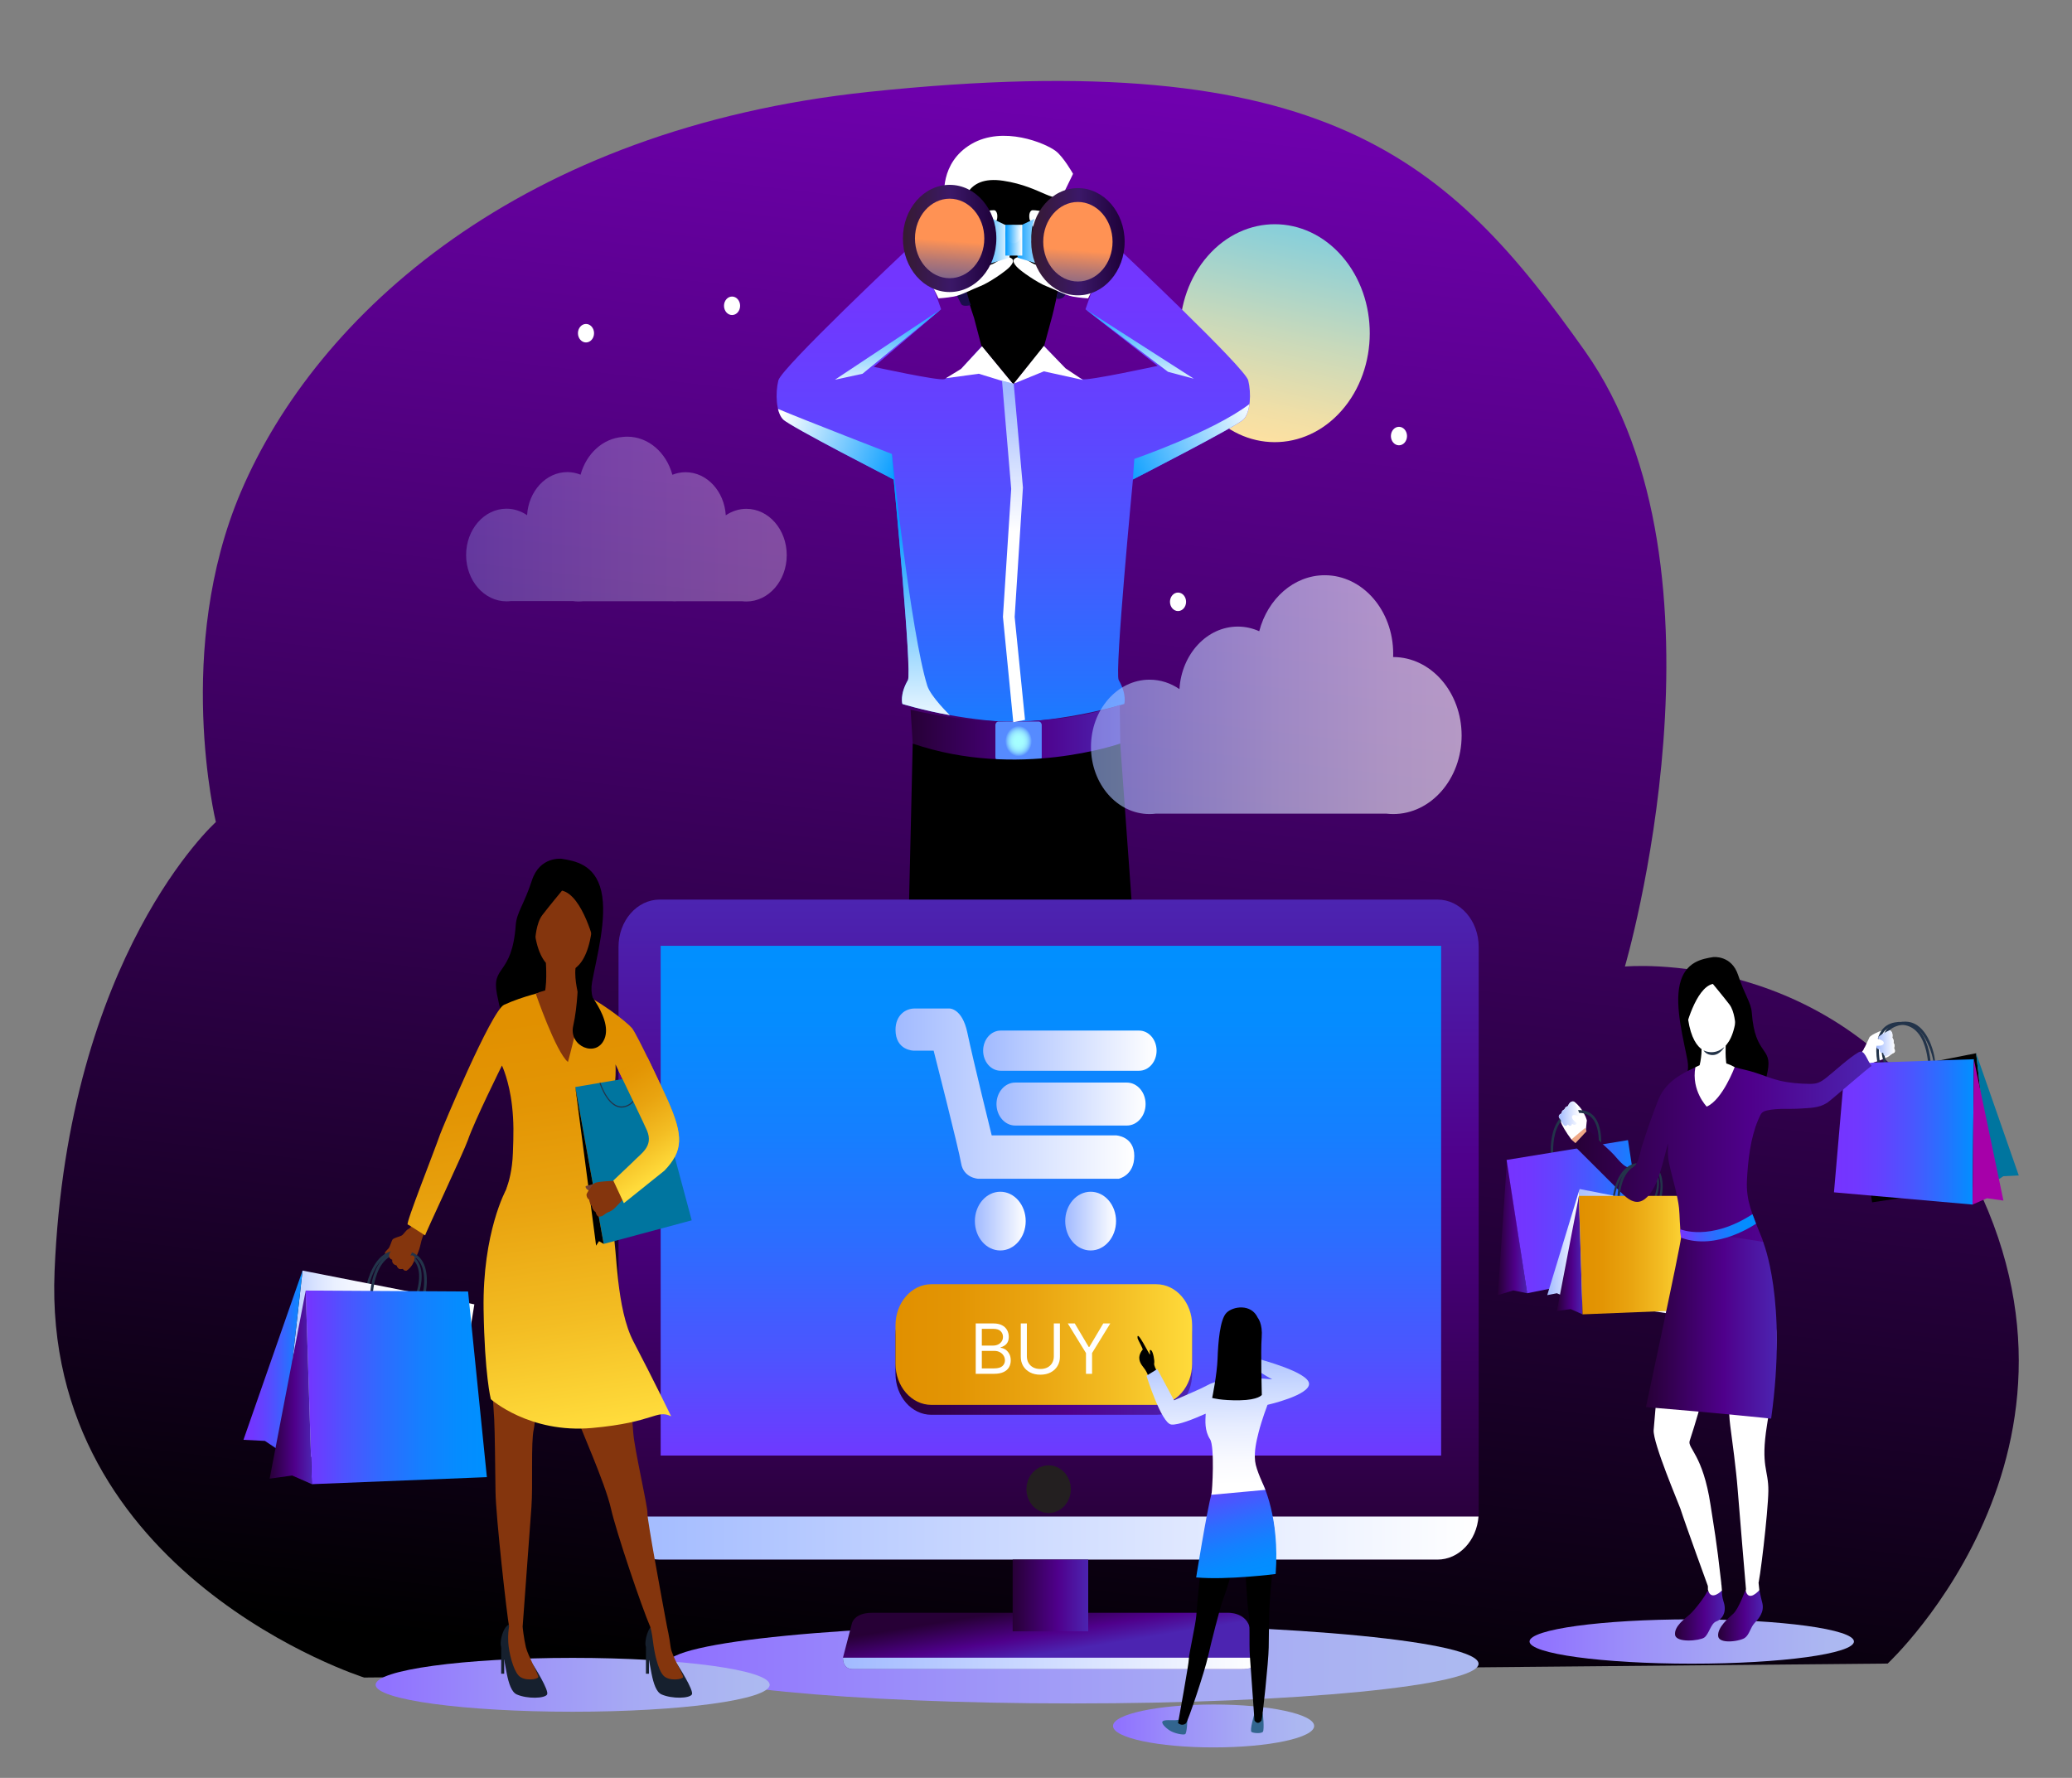 <svg width="359" height="308" viewBox="0 0 359 308" fill="none" xmlns="http://www.w3.org/2000/svg">
<rect x="0" y="0" width="359" height="308" fill="#808080" stroke="none"/>
<path d="M63.092 290.619C63.092 290.619 7.262 272.975 9.455 220.21C11.732 165.406 37.401 142.414 37.401 142.414C37.401 142.414 30.111 112.43 41.751 85.177C54.858 54.49 90.157 22.284 150.569 15.913C229.835 7.556 251.158 27.72 274.58 60.779C301.641 98.971 281.535 167.444 281.535 167.444C281.535 167.444 317.889 163.969 338.582 198.167C369.303 248.931 327.063 288.196 327.063 288.196" fill="url(#paint0_linear_939_4533)"/>
<path d="M209.205 71.035C215.618 78.427 226.036 78.458 232.48 71.102C238.924 63.751 238.95 51.795 232.538 44.408C226.125 37.017 215.707 36.986 209.263 44.342C202.824 51.693 202.797 63.643 209.205 71.035Z" fill="url(#paint1_linear_939_4533)"/>
<path d="M156.516 246.965C156.516 246.965 154.601 253.248 153.366 254.156C152.135 255.065 146.04 258.54 145.767 259.86C145.494 261.184 145.494 262.673 145.494 262.673V264.824C145.494 264.824 150.01 266.312 153.433 265.732C156.856 265.152 158.432 264.408 160.074 262.508C161.716 260.609 162.813 259.865 162.813 259.865L163.086 261.436L168.764 258.458L168.353 254.074L167.941 247.211C167.945 247.211 165.005 249.526 156.516 246.965Z" fill="url(#paint2_linear_939_4533)"/>
<path d="M151.862 264.238C149.808 264.403 146.958 263.484 145.499 262.919V264.818C145.499 264.818 150.014 266.307 153.438 265.727C156.861 265.147 158.436 264.403 160.079 262.503C161.721 260.604 162.817 259.86 162.817 259.86L163.09 261.43L168.769 258.453L168.469 255.24C166.053 256.651 161.555 259.398 159.6 261.348C156.857 264.074 154.346 264.038 151.862 264.238Z" fill="black"/>
<path d="M202.443 246.965C202.443 246.965 204.359 253.248 205.594 254.156C206.824 255.065 212.919 258.54 213.192 259.86C213.465 261.184 213.465 262.673 213.465 262.673V264.824C213.465 264.824 208.95 266.312 205.526 265.732C202.103 265.152 200.528 264.408 198.886 262.508C197.243 260.609 196.147 259.865 196.147 259.865L195.874 261.436L190.191 258.458L190.602 254.074L191.014 247.211C191.014 247.211 193.954 249.526 202.443 246.965Z" fill="url(#paint3_linear_939_4533)"/>
<path d="M207.097 264.238C209.151 264.403 212.002 263.484 213.461 262.919V264.818C213.461 264.818 208.945 266.307 205.522 265.727C202.099 265.147 200.523 264.403 198.881 262.503C197.239 260.604 196.142 259.86 196.142 259.86L195.869 261.43L190.186 258.453L190.486 255.24C192.903 256.651 197.4 259.398 199.355 261.348C202.103 264.074 204.614 264.038 207.097 264.238ZM170.044 59.932L168.764 55.065C168.764 55.065 166.71 49.018 166.37 46.821C166.026 44.624 164.589 36.534 166.643 31.744C167.995 28.593 172.121 27.663 175.334 27.581C178.278 27.509 182.171 28.813 182.999 34.414C183.684 39.044 183.89 44.152 183.89 46.349C183.89 48.546 182.315 54.752 182.315 54.752L180.869 60.081L175.557 66.584L170.044 59.932Z" fill="black"/>
<path d="M166.335 36.113C167.082 35.769 166.934 30.282 173.808 31.313C180.686 32.34 183.076 35.944 184.423 33.197C185.77 30.451 185.917 30.112 185.917 30.112C185.917 30.112 184.275 27.196 182.928 26.17C181.147 24.809 173.808 21.709 168.277 24.968C162.746 28.228 163.641 34.229 163.641 34.229" fill="white"/>
<path d="M216.271 65.902C215.725 63.705 194.026 43.289 194.026 43.289C194.026 43.289 191.081 46.169 190.262 47.843C189.444 49.516 188.074 53.577 188.074 53.577L200.573 63.381C200.573 63.381 188.531 66.004 187.528 65.691C186.526 65.378 184.606 63.91 184.606 63.91L180.865 59.932L178.31 64.747L175.567 66.584L172.823 64.747L170.044 60.034L166.527 63.91C166.527 63.91 164.612 65.373 163.605 65.691C162.602 66.004 151.393 63.551 151.393 63.551L163.059 53.571C163.059 53.571 161.69 49.516 160.871 47.837C160.047 46.164 157.107 43.284 157.107 43.284C157.107 43.284 135.408 63.7 134.862 65.897C134.316 68.094 134.45 71.394 135.685 72.647C136.916 73.905 154.852 83.062 154.852 83.062C154.852 83.062 158.065 116.532 157.317 117.82C155.859 120.33 156.36 121.953 156.36 121.953C156.36 121.953 164.598 124.545 174.26 125.048V125.115C174.703 125.115 175.141 125.11 175.575 125.099C176.01 125.11 176.448 125.115 176.891 125.115V125.048C186.553 124.545 194.791 121.953 194.791 121.953C194.791 121.953 195.292 120.33 193.833 117.82C193.086 116.532 196.299 83.062 196.299 83.062C196.299 83.062 214.231 73.905 215.466 72.647C216.678 71.394 216.817 68.099 216.271 65.902Z" fill="url(#paint4_linear_939_4533)"/>
<path d="M160.656 118.77C157.805 109.628 154.525 78.643 154.525 78.643L153.934 82.606L154.838 83.068C154.838 83.068 158.051 116.537 157.304 117.825C155.845 120.336 156.346 121.958 156.346 121.958C156.346 121.958 159.671 123.005 164.571 123.898C164.571 123.898 161.251 120.685 160.656 118.77Z" fill="url(#paint5_linear_939_4533)"/>
<path d="M188.07 53.572L202.363 64.408L206.847 65.609" fill="url(#paint6_linear_939_4533)"/>
<path d="M163.05 53.572L149.441 64.752L144.658 65.784" fill="url(#paint7_linear_939_4533)"/>
<path d="M216.481 69.993C210.216 74.787 196.532 79.5 196.532 79.5L196.281 83.068C196.281 83.068 214.213 73.91 215.448 72.652C216.003 72.087 216.334 71.102 216.481 69.993Z" fill="url(#paint8_linear_939_4533)"/>
<path d="M154.525 78.643C154.525 78.643 139.471 72.801 134.795 70.845C134.978 71.595 135.265 72.236 135.672 72.652C136.902 73.91 154.838 83.068 154.838 83.068L154.525 78.643Z" fill="url(#paint9_linear_939_4533)"/>
<path d="M168.205 52.837C168.205 52.837 166.854 53.264 166.509 52.632C166.169 52.006 164.043 47.766 164.522 46.667C165.001 45.569 166.232 45.569 166.232 45.569C166.232 45.569 167.726 51.893 168.205 52.837Z" fill="#1A0C4D"/>
<path d="M158.638 44.778C158.436 44.681 160.28 39.675 160.897 39.126C161.515 38.577 171.781 36.062 172.398 36.457C173.016 36.852 172.738 38.028 172.738 38.028C172.738 38.028 168.563 46.272 169.454 46.272C170.344 46.272 171.642 45.959 172.327 45.563C173.011 45.173 174.242 44.306 174.994 44.619C175.746 44.932 175.678 45.404 174.994 46.19C174.309 46.975 171.297 49.018 169.861 49.567C168.424 50.117 166.576 51.138 165.274 51.374C163.972 51.611 162.607 51.688 162.607 51.688C162.607 51.688 159.461 45.173 158.638 44.778Z" fill="white"/>
<path d="M157.774 122.954L158.141 128.816C158.141 128.816 164.164 131.85 175.025 131.85C185.886 131.85 194.097 128.816 194.097 128.816L194.008 122.117C193.999 122.117 179.218 127.979 157.774 122.954Z" fill="url(#paint10_linear_939_4533)"/>
<path d="M180.493 131.172C180.493 131.521 180.247 131.798 179.948 131.798H173.011C172.707 131.798 172.465 131.516 172.465 131.172V125.623C172.465 125.274 172.711 124.997 173.011 124.997H179.948C180.252 124.997 180.493 125.279 180.493 125.623V131.172Z" fill="url(#paint11_radial_939_4533)"/>
<path d="M158.136 128.816C158.136 128.816 156.485 203.203 155.926 214.522C155.917 214.702 155.626 247.088 155.626 247.088C155.626 247.088 161.748 249.167 165.619 248.412C168.152 247.914 168.357 247.422 168.357 247.422L175.204 160.345L177.258 160.016L190.124 247.427C190.124 247.427 193.547 248.997 197.789 248.582C199.369 248.428 202.649 247.011 202.649 247.011L194.093 128.821C194.093 128.816 176.251 135.048 158.136 128.816Z" fill="black"/>
<path d="M166.518 63.91L163.869 65.527L169.588 64.747L175.562 66.584L170.147 59.993L166.518 63.91ZM175.643 66.466L180.86 64.331L187.64 65.825L184.611 63.807L180.86 59.932L175.643 66.466Z" fill="white"/>
<path d="M183.004 51.611C182.923 51.826 184.373 52.083 184.713 50.666C185.054 49.254 185.81 46.503 185.604 45.486C185.398 44.465 183.894 44.778 183.894 44.778C183.894 44.778 183.55 50.117 183.004 51.611Z" fill="#1A0C4D"/>
<path d="M192.496 44.778C192.697 44.681 190.853 39.675 190.236 39.126C189.618 38.577 179.352 36.062 178.735 36.457C178.117 36.852 178.395 38.028 178.395 38.028C178.395 38.028 182.57 46.272 181.679 46.272C180.789 46.272 179.491 45.959 178.806 45.563C178.122 45.173 176.891 44.306 176.135 44.619C175.383 44.932 175.45 45.404 176.135 46.19C176.82 46.975 179.831 49.018 181.268 49.567C182.704 50.117 184.552 51.138 185.855 51.374C187.157 51.611 188.526 51.688 188.526 51.688C188.526 51.688 191.672 45.173 192.496 44.778Z" fill="white"/>
<path d="M179.263 37.899L176.435 39.26C176.435 39.26 176.023 40.728 176.023 41.878C176.023 43.028 176.341 44.65 176.341 44.65L181.679 46.272C181.679 46.272 177.209 43.443 179.263 37.899Z" fill="url(#paint12_linear_939_4533)"/>
<path d="M171.96 37.899L174.788 39.26C174.788 39.26 175.2 40.728 175.2 41.878C175.2 43.028 174.882 44.65 174.882 44.65L169.543 46.272C169.543 46.272 174.014 43.443 171.96 37.899Z" fill="url(#paint13_linear_939_4533)"/>
<path d="M174.197 38.941H177.119V44.28H174.197V38.941Z" fill="url(#paint14_linear_939_4533)"/>
<path d="M174.197 40.569C174.197 40.258 174.277 39.954 174.428 39.696C174.578 39.438 174.792 39.236 175.042 39.117C175.293 38.999 175.568 38.968 175.834 39.028C176.099 39.089 176.343 39.238 176.535 39.458C176.726 39.678 176.857 39.958 176.909 40.262C176.962 40.567 176.935 40.883 176.831 41.17C176.728 41.457 176.552 41.702 176.327 41.875C176.102 42.047 175.837 42.139 175.566 42.139C175.203 42.139 174.856 41.973 174.599 41.679C174.342 41.384 174.198 40.985 174.197 40.569Z" fill="url(#paint15_linear_939_4533)"/>
<path d="M156.44 41.308C156.44 36.18 160.065 32.022 164.536 32.022C169.006 32.022 172.631 36.18 172.631 41.308C172.631 46.436 169.006 50.594 164.536 50.594C160.065 50.594 156.44 46.436 156.44 41.308Z" fill="url(#paint16_linear_939_4533)"/>
<path d="M158.53 41.308C158.53 37.504 161.22 34.419 164.536 34.419C167.852 34.419 170.541 37.504 170.541 41.308C170.541 45.112 167.852 48.197 164.536 48.197C161.22 48.197 158.53 45.112 158.53 41.308Z" fill="url(#paint17_linear_939_4533)"/>
<path d="M178.668 41.878C178.668 36.75 182.292 32.592 186.763 32.592C191.234 32.592 194.858 36.75 194.858 41.878C194.858 47.006 191.234 51.164 186.763 51.164C182.292 51.164 178.668 47.006 178.668 41.878Z" fill="url(#paint18_linear_939_4533)"/>
<path d="M180.753 41.878C180.753 38.074 183.442 34.989 186.758 34.989C190.074 34.989 192.764 38.074 192.764 41.878C192.764 45.682 190.074 48.767 186.758 48.767C183.442 48.772 180.753 45.687 180.753 41.878Z" fill="url(#paint19_linear_939_4533)"/>
<path d="M175.642 66.466L177.236 84.459L175.804 106.881L177.598 124.714L175.562 125.11L173.772 106.866L175.204 84.7L173.611 65.953L175.642 66.466Z" fill="url(#paint20_linear_939_4533)"/>
<path d="M185.89 295.105C224.71 295.105 256.179 292.028 256.179 288.232C256.179 284.435 224.71 281.358 185.89 281.358C147.071 281.358 115.602 284.435 115.602 288.232C115.602 292.028 147.071 295.105 185.89 295.105Z" fill="url(#paint21_linear_939_4533)"/>
<path d="M146.054 287.184L147.602 281.245C147.602 281.245 147.96 279.402 151.115 279.402H212.718C212.718 279.402 215.636 279.253 216.468 281.722C217.578 285.003 217.896 286.64 217.896 286.64C217.896 286.64 218.907 289.166 215.157 289.166H147.723C147.723 289.166 146.054 289.299 146.054 287.184Z" fill="url(#paint22_linear_939_4533)"/>
<path d="M147.718 289.161H215.152C217.779 289.161 218.07 287.924 218.007 287.179H146.049C146.054 289.299 147.718 289.161 147.718 289.161Z" fill="url(#paint23_linear_939_4533)"/>
<path d="M256.201 261.99C256.201 266.512 253.002 270.183 249.059 270.183H114.308C110.366 270.183 107.166 266.512 107.166 261.99V164.036C107.166 159.513 110.366 155.843 114.308 155.843H249.059C253.006 155.843 256.201 159.513 256.201 164.036V261.99Z" fill="url(#paint24_linear_939_4533)"/>
<path d="M114.469 163.856H249.695V252.16H114.469V163.856Z" fill="url(#paint25_linear_939_4533)"/>
<path d="M206.551 237.971C206.551 241.908 203.768 245.101 200.336 245.101H161.372C157.939 245.101 155.156 241.908 155.156 237.971V231.329C155.156 227.391 157.939 224.198 161.372 224.198H200.336C203.768 224.198 206.551 227.391 206.551 231.329V237.971Z" fill="url(#paint26_linear_939_4533)"/>
<path d="M206.551 236.251C206.551 240.189 203.768 243.382 200.336 243.382H161.372C157.939 243.382 155.156 240.189 155.156 236.251V229.609C155.156 225.672 157.939 222.479 161.372 222.479H200.336C203.768 222.479 206.551 225.672 206.551 229.609V236.251Z" fill="url(#paint27_linear_939_4533)"/>
<path d="M169.057 238V229.273H172.108C172.716 229.273 173.217 229.378 173.612 229.588C174.007 229.795 174.301 230.075 174.494 230.428C174.688 230.777 174.784 231.165 174.784 231.591C174.784 231.966 174.717 232.276 174.584 232.52C174.453 232.764 174.28 232.957 174.064 233.099C173.851 233.241 173.619 233.347 173.369 233.415V233.5C173.636 233.517 173.905 233.611 174.175 233.781C174.445 233.952 174.67 234.196 174.852 234.514C175.034 234.832 175.125 235.222 175.125 235.682C175.125 236.119 175.026 236.513 174.827 236.862C174.628 237.212 174.314 237.489 173.885 237.693C173.456 237.898 172.898 238 172.21 238H169.057ZM170.114 237.062H172.21C172.901 237.062 173.391 236.929 173.68 236.662C173.973 236.392 174.119 236.065 174.119 235.682C174.119 235.386 174.044 235.114 173.893 234.864C173.743 234.611 173.528 234.409 173.25 234.259C172.972 234.105 172.642 234.028 172.261 234.028H170.114V237.062ZM170.114 233.108H172.074C172.392 233.108 172.679 233.045 172.935 232.92C173.193 232.795 173.398 232.619 173.548 232.392C173.702 232.165 173.778 231.898 173.778 231.591C173.778 231.207 173.645 230.882 173.378 230.615C173.111 230.345 172.688 230.21 172.108 230.21H170.114V233.108ZM182.589 229.273H183.646V235.051C183.646 235.648 183.505 236.18 183.224 236.649C182.945 237.115 182.552 237.483 182.043 237.753C181.535 238.02 180.938 238.153 180.254 238.153C179.569 238.153 178.972 238.02 178.464 237.753C177.955 237.483 177.56 237.115 177.279 236.649C177.001 236.18 176.862 235.648 176.862 235.051V229.273H177.918V234.966C177.918 235.392 178.012 235.771 178.2 236.104C178.387 236.433 178.654 236.693 179.001 236.884C179.35 237.071 179.768 237.165 180.254 237.165C180.739 237.165 181.157 237.071 181.506 236.884C181.856 236.693 182.123 236.433 182.308 236.104C182.495 235.771 182.589 235.392 182.589 234.966V229.273ZM185.006 229.273H186.216L188.637 233.347H188.739L191.159 229.273H192.37L189.216 234.403V238H188.159V234.403L185.006 229.273Z" fill="white"/>
<path d="M179.782 257.986C179.782 256.78 180.637 255.799 181.688 255.799C182.74 255.799 183.595 256.78 183.595 257.986C183.595 259.192 182.74 260.173 181.688 260.173C181.183 260.172 180.698 259.942 180.341 259.532C179.983 259.122 179.782 258.566 179.782 257.986Z" stroke="#231F20" stroke-width="3.898" stroke-miterlimit="10" stroke-linecap="round" stroke-linejoin="round"/>
<path d="M107.198 262.719C107.52 266.903 110.581 270.183 114.308 270.183H249.059C252.792 270.183 255.853 266.903 256.17 262.719H107.198Z" fill="url(#paint28_linear_939_4533)"/>
<path d="M175.455 270.183H188.548V282.611H175.455V270.183Z" fill="url(#paint29_linear_939_4533)"/>
<path d="M200.394 182.018C200.394 182.941 200.074 183.826 199.505 184.479C198.936 185.131 198.164 185.498 197.36 185.498H173.374C172.569 185.498 171.797 185.131 171.228 184.479C170.659 183.826 170.34 182.941 170.34 182.018C170.34 181.095 170.659 180.209 171.228 179.557C171.797 178.904 172.569 178.537 173.374 178.537H197.36C198.164 178.537 198.936 178.904 199.505 179.557C200.074 180.209 200.394 181.095 200.394 182.018Z" fill="url(#paint30_linear_939_4533)"/>
<path d="M198.487 191.268C198.487 193.321 197.033 194.99 195.243 194.99H175.898C174.108 194.99 172.653 193.321 172.653 191.268C172.653 189.215 174.108 187.546 175.898 187.546H195.243C197.038 187.546 198.487 189.215 198.487 191.268Z" fill="url(#paint31_linear_939_4533)"/>
<path d="M168.908 211.545C168.908 208.737 170.881 206.458 173.311 206.458C175.746 206.458 177.715 208.737 177.715 211.545C177.715 214.353 175.741 216.632 173.311 216.632C170.881 216.632 168.908 214.358 168.908 211.545Z" fill="url(#paint32_linear_939_4533)"/>
<path d="M184.561 211.545C184.561 208.737 186.535 206.458 188.965 206.458C191.399 206.458 193.368 208.737 193.368 211.545C193.368 214.353 191.395 216.632 188.965 216.632C186.535 216.632 184.561 214.358 184.561 211.545Z" fill="url(#paint33_linear_939_4533)"/>
<path d="M161.766 182.018H158.315C158.315 182.018 155.16 182.018 155.16 178.399C155.16 175.94 156.825 174.713 158.463 174.713H164.504C164.504 174.713 166.706 174.651 167.601 178.876C168.661 183.902 171.825 196.694 171.825 196.694H193.372C193.372 196.694 196.527 196.833 196.527 200.246C196.527 203.66 193.847 204.204 193.847 204.204H169.445C169.445 204.204 166.943 204.065 166.527 201.54C166.111 199.019 161.766 182.018 161.766 182.018Z" fill="url(#paint34_linear_939_4533)"/>
<path d="M321.219 284.376C321.219 286.496 308.635 288.216 293.116 288.216C277.592 288.216 265.013 286.496 265.013 284.376C265.013 282.256 277.596 280.537 293.116 280.537C308.635 280.537 321.219 282.256 321.219 284.376Z" fill="url(#paint35_linear_939_4533)"/>
<path d="M323.004 181.628C323.004 181.628 323.783 179.964 323.908 179.713C324.034 179.461 324.665 179.107 325.416 178.773C326.168 178.44 327.318 178.373 327.435 178.465C327.547 178.558 327.699 178.589 327.824 178.979C327.945 179.364 327.864 179.769 327.864 179.769C327.864 179.769 328.209 180.165 328.075 180.652C328.075 180.652 328.383 181.042 328.151 181.566C328.151 181.566 328.442 181.956 328.249 182.321C328.249 182.321 327.618 182.675 327.417 182.885C327.215 183.096 325.859 183.732 324.477 184.112C324.472 184.117 323.058 183.974 323.004 181.628Z" fill="white"/>
<path d="M326.629 183.327C326.566 183.358 326.504 183.383 326.437 183.414C326.401 183.429 326.369 183.445 326.334 183.46C326.298 183.476 326.266 183.491 326.231 183.506C326.28 183.701 326.329 183.876 326.378 184.03L326.821 184.015C326.763 183.83 326.696 183.594 326.629 183.327ZM326.293 182.059C326.343 182.172 326.383 182.29 326.423 182.403C326.432 182.434 326.441 182.459 326.45 182.485C326.459 182.516 326.468 182.546 326.477 182.572C326.383 182.018 326.329 181.391 326.383 180.775C326.378 180.791 326.374 180.806 326.365 180.822C326.36 180.827 326.36 180.832 326.356 180.837C326.351 180.842 326.352 180.847 326.347 180.852L326.343 180.858C326.338 180.863 326.334 180.868 326.334 180.873L326.329 180.878L326.316 180.894C326.281 180.934 326.242 180.968 326.199 180.996C326.164 181.017 326.128 181.037 326.083 181.058C326.074 181.063 326.065 181.068 326.052 181.073H326.047C326.038 181.078 326.025 181.078 326.016 181.083C326.007 181.089 325.998 181.089 325.989 181.094L325.944 181.109C325.94 181.212 325.94 181.314 325.944 181.412L325.953 181.422C325.967 181.438 325.98 181.458 325.993 181.474L326.029 181.53C326.047 181.556 326.065 181.587 326.079 181.612C326.092 181.633 326.101 181.653 326.114 181.674C326.119 181.679 326.119 181.684 326.123 181.684C326.137 181.705 326.15 181.73 326.159 181.756C326.199 181.828 326.235 181.905 326.266 181.982C326.271 182.007 326.28 182.033 326.293 182.059ZM335.284 183.861L335.261 183.727L335.145 182.962C335.136 182.921 334.97 181.992 334.527 180.868C334.111 179.821 333.364 178.409 332.169 177.613C331.395 177.1 330.527 176.905 329.578 177.028C329.184 177.079 328.772 177.187 328.347 177.352C327.877 177.531 327.47 177.783 327.139 178.091C327.018 178.204 326.906 178.322 326.803 178.45C326.678 178.604 326.571 178.768 326.472 178.948C326.387 179.107 326.311 179.271 326.244 179.446C326.15 179.697 326.079 179.959 326.034 180.226C325.98 180.519 325.953 180.817 325.944 181.114C325.94 181.217 325.94 181.32 325.944 181.417C325.955 181.934 326.012 182.448 326.114 182.952C326.155 183.147 326.195 183.332 326.24 183.506C326.289 183.701 326.338 183.876 326.387 184.03C326.392 184.04 326.392 184.051 326.396 184.061C326.468 184.297 326.535 184.477 326.571 184.569C326.589 184.61 326.598 184.636 326.602 184.646L326.669 184.81L331.014 184.697L335.4 184.584L335.284 183.861ZM334.518 184.348L332.863 184.333L326.911 184.276C326.888 184.22 326.866 184.143 326.839 184.061L326.826 184.015C326.768 183.835 326.701 183.599 326.633 183.332C326.624 183.291 326.611 183.25 326.602 183.204C326.58 183.111 326.557 183.014 326.539 182.911C326.517 182.803 326.499 182.69 326.477 182.577C326.383 182.023 326.329 181.397 326.383 180.781L326.396 180.657V180.652C326.437 180.303 326.508 179.959 326.629 179.636C326.799 179.189 327.045 178.804 327.372 178.496C327.381 178.486 327.394 178.476 327.403 178.465C327.698 178.193 328.056 177.973 328.477 177.814C328.808 177.685 329.135 177.593 329.448 177.541C330.375 177.382 331.216 177.547 331.954 178.039C332.236 178.224 332.5 178.471 332.751 178.758C333.91 180.093 334.715 182.326 334.961 183.743C334.97 183.804 334.984 183.861 334.988 183.922C335.011 184.081 335.029 184.23 335.033 184.359L334.518 184.348ZM326.383 180.775C326.378 180.791 326.374 180.806 326.365 180.822C326.36 180.827 326.36 180.832 326.356 180.837C326.351 180.842 326.352 180.847 326.347 180.852L326.343 180.858C326.338 180.863 326.334 180.868 326.334 180.873L326.329 180.878L326.316 180.894C326.281 180.934 326.242 180.968 326.199 180.996C326.164 181.017 326.128 181.037 326.083 181.058C326.074 181.063 326.065 181.068 326.052 181.073H326.047C326.038 181.078 326.025 181.078 326.016 181.083C326.007 181.089 325.998 181.089 325.989 181.094L325.944 181.109C325.94 181.212 325.94 181.314 325.944 181.412L325.953 181.422C325.967 181.438 325.98 181.458 325.993 181.474L326.029 181.53C326.047 181.556 326.065 181.587 326.079 181.612C326.092 181.633 326.101 181.653 326.114 181.674C326.119 181.679 326.119 181.684 326.123 181.684C326.137 181.705 326.15 181.73 326.159 181.756C326.199 181.828 326.235 181.905 326.266 181.982C326.275 182.007 326.289 182.033 326.298 182.059C326.347 182.172 326.387 182.29 326.428 182.403C326.437 182.434 326.445 182.459 326.454 182.485C326.463 182.516 326.472 182.546 326.481 182.572C326.383 182.018 326.329 181.391 326.383 180.775ZM326.629 183.327C326.566 183.358 326.504 183.383 326.437 183.414C326.401 183.429 326.369 183.445 326.334 183.46C326.298 183.476 326.266 183.491 326.231 183.506C326.28 183.701 326.329 183.876 326.378 184.03L326.821 184.015C326.763 183.83 326.696 183.594 326.629 183.327Z" fill="#23344A"/>
<path d="M344.941 205.22L324.369 208.29L320.883 186.684L342.385 182.464L344.941 205.22Z" fill="black"/>
<path d="M334.518 184.348V184.317C334.518 184.302 334.514 184.194 334.501 184.009C334.496 183.932 334.487 183.85 334.478 183.753C334.438 183.332 334.353 182.716 334.192 182.018C333.964 181.048 333.538 179.769 332.76 178.753C332.599 178.542 332.42 178.342 332.227 178.157C331.489 177.459 330.603 177.085 329.582 177.033C329.171 177.013 328.737 177.044 328.285 177.126C327.273 177.31 326.49 177.808 325.953 178.599C325.891 178.691 325.832 178.789 325.774 178.886C325.586 179.22 325.448 179.579 325.345 179.949C325.246 180.293 325.184 180.647 325.143 181.001C325.139 181.058 325.13 181.119 325.125 181.176L325.112 181.361C325.099 181.597 325.09 181.833 325.09 182.059C325.097 182.669 325.151 183.277 325.251 183.876C325.264 183.943 325.273 184.004 325.282 184.061C325.313 184.24 325.34 184.353 325.349 184.374L325.394 184.559L326.562 184.564L331.619 184.574L334.527 184.579L334.518 184.348ZM326.387 184.056H325.738V184.051C325.721 183.968 325.703 183.855 325.68 183.727C325.636 183.45 325.586 183.07 325.559 182.644C325.542 182.377 325.533 182.09 325.542 181.792C325.546 181.587 325.559 181.376 325.577 181.166C325.582 181.135 325.582 181.109 325.586 181.078C325.613 180.817 325.658 180.555 325.716 180.298C325.721 180.283 325.721 180.272 325.725 180.257L325.765 180.103C325.855 179.774 325.98 179.456 326.141 179.169C326.146 179.158 326.155 179.148 326.159 179.133C326.302 178.881 326.472 178.661 326.665 178.471C326.808 178.327 326.965 178.204 327.135 178.096C327.484 177.87 327.886 177.716 328.347 177.634C328.732 177.562 329.099 177.531 329.448 177.541C330.415 177.572 331.252 177.911 331.936 178.558C333.471 180 333.905 182.623 334.031 183.773C334.044 183.891 334.053 183.994 334.057 184.081L326.835 184.066L326.387 184.056Z" fill="#23344A"/>
<path d="M341.768 208.68L317.76 206.56L319.688 184.251L341.996 183.501L341.768 208.68Z" fill="url(#paint36_linear_939_4533)"/>
<path d="M274.71 196.335C274.71 196.335 274.907 194.461 274.929 194.173C274.952 193.886 274.612 193.183 274.164 192.413C273.717 191.643 272.808 190.832 272.669 190.832C272.531 190.832 272.387 190.76 272.097 190.996C271.806 191.232 271.671 191.617 271.671 191.617C271.671 191.617 271.193 191.715 271.058 192.202C271.058 192.202 270.611 192.315 270.535 192.9C270.535 192.9 270.101 193.024 270.078 193.455C270.078 193.455 270.418 194.163 270.477 194.466C270.535 194.769 271.327 196.186 272.267 197.407C272.262 197.402 273.493 198.213 274.71 196.335Z" fill="white"/>
<path d="M277.359 198.922C277.561 197.171 277.355 194.954 276.352 193.609C275.44 192.387 274.043 192.151 272.67 192.402C271.604 192.598 270.781 193.131 270.168 193.896C268.879 195.498 268.535 198.183 268.727 200.323L277.359 198.922ZM269.112 199.774C269.112 199.733 269.107 199.687 269.107 199.635C269.076 198.624 269.134 195.909 270.481 194.23C271.094 193.47 271.873 193.044 272.755 192.885C273.981 192.664 275.229 192.849 276.035 193.927C276.889 195.062 277.1 197.002 276.983 198.496L269.112 199.774Z" fill="#23344A"/>
<path d="M259.518 224.368L261.093 201.119L264.606 224.044L262.176 223.557L259.518 224.368Z" fill="url(#paint37_linear_939_4533)"/>
<path d="M264.605 224.044L285.49 219.83L282.071 197.515L261.034 200.949L264.605 224.044Z" fill="url(#paint38_linear_939_4533)"/>
<path d="M286.913 207.602C287.361 206.442 287.643 204.995 287.285 203.788C287.012 202.874 286.417 202.274 285.651 201.904L285.517 202.274C286.251 202.628 286.734 203.182 286.958 203.922C287.303 205.061 286.976 206.499 286.546 207.577L286.913 207.602Z" fill="#23344A"/>
<path d="M271.564 224.932L288.677 227.489L291.59 209.496L273.699 205.985L271.564 224.932Z" fill="url(#paint39_linear_939_4533)"/>
<path d="M268.078 224.368L273.685 206.001L271.564 224.819L269.747 224.044L268.078 224.368Z" fill="url(#paint40_linear_939_4533)"/>
<path d="M287.889 207.356C288.005 206.801 288.408 204.507 287.513 202.91L287.2 203.136C287.249 203.224 287.294 203.311 287.334 203.403C287.943 204.784 287.643 206.658 287.535 207.207L287.889 207.356Z" fill="#23344A"/>
<path d="M269.747 227.119L273.556 207.274L274.204 227.699L272.128 226.786L269.747 227.119Z" fill="url(#paint41_linear_939_4533)"/>
<path d="M272.262 197.402C272.262 197.402 273.542 198.706 274.204 198.732C274.862 198.758 275.202 196.679 275.202 196.679L274.634 195.405L272.262 197.402Z" fill="#EEA886"/>
<path d="M322.132 182.813C322.132 182.813 322.772 182.12 323.054 181.52C323.336 180.919 324.611 184.086 324.611 184.086C324.611 184.086 323.022 184.163 322.32 184.728C321.622 185.293 322.132 182.813 322.132 182.813Z" fill="white"/>
<path d="M327.229 178.553C327.229 178.553 325.336 179.451 325.425 179.821C325.515 180.19 325.743 180.262 325.743 180.262L325.112 181.037C325.112 181.037 324.946 181.823 325.739 181.802C325.739 181.802 325.519 182.516 326.28 182.392C326.28 182.392 326.316 182.937 326.683 182.952C327.045 182.967 328.245 182.326 328.245 182.326C328.245 182.326 328.446 182.059 328.146 181.571C328.146 181.571 328.392 181.083 328.07 180.657C328.07 180.657 328.213 180.231 327.86 179.774C327.86 179.774 328.119 178.794 327.435 178.476C327.43 178.471 327.309 178.512 327.229 178.553Z" fill="url(#paint42_linear_939_4533)"/>
<path d="M323.962 179.682C323.962 179.682 325.363 179.81 326.101 180.267C326.267 180.37 326.414 180.503 326.392 180.724C326.37 180.94 326.07 181.181 325.461 181.16C324.853 181.14 324.056 181.433 324.056 181.433C324.056 181.433 323.434 181.202 323.962 179.682Z" fill="white"/>
<path d="M272.79 191.032C272.79 191.032 273.887 193.018 273.632 193.26C273.377 193.501 273.153 193.414 273.153 193.414L273.283 194.466C273.283 194.466 273.023 195.216 272.388 194.677C272.388 194.677 272.209 195.405 271.649 194.8C271.649 194.8 271.345 195.221 271.041 194.995C270.736 194.769 270.079 193.455 270.079 193.455C270.079 193.455 270.047 193.106 270.535 192.9C270.535 192.9 270.575 192.336 271.059 192.202C271.059 192.202 271.153 191.756 271.672 191.617C271.672 191.617 271.949 190.647 272.67 190.832C272.67 190.837 272.746 190.945 272.79 191.032Z" fill="url(#paint43_linear_939_4533)"/>
<path d="M274.902 194.112C274.902 194.112 273.69 193.296 272.857 193.183C272.669 193.157 272.482 193.172 272.392 193.362C272.298 193.552 272.423 193.948 272.933 194.333C273.444 194.718 273.945 195.482 273.945 195.482C273.945 195.482 274.571 195.698 274.902 194.112Z" fill="white"/>
<path d="M297.38 280.891C296.4 281.23 296.105 283.139 295.273 283.699C294.44 284.258 290.373 284.654 290.225 283.191C290.077 281.728 291.93 280.419 292.762 279.69C293.595 278.961 295.465 276.558 295.845 275.604C295.845 275.604 296.181 276.214 297.179 276.024C298.177 275.835 298.343 275.532 298.343 275.532C298.307 276.661 298.651 277.467 298.75 277.903C299.094 279.428 298.36 280.552 297.38 280.891Z" fill="url(#paint44_linear_939_4533)"/>
<path d="M304.021 281.153C303.265 281.943 303.122 283.201 302.29 283.766C302.048 283.93 301.574 284.089 301.014 284.207C299.998 284.417 298.71 284.459 298.074 284.038C297.859 283.894 297.721 283.699 297.694 283.432C297.546 281.969 299.435 280.336 300.267 279.602C300.781 279.156 301.31 278.109 301.735 277.149C301.999 276.548 302.218 275.983 302.366 275.614C302.37 275.619 302.415 275.722 302.536 275.819C302.706 275.958 303.032 276.101 303.605 275.994C304.402 275.845 304.711 275.604 304.8 275.511L304.813 275.496L304.827 275.48L304.831 275.475L304.836 275.47C305.001 276.384 305.256 277.318 305.355 277.754C305.7 279.279 304.737 280.403 304.021 281.153Z" fill="url(#paint45_linear_939_4533)"/>
<path d="M296.835 165.807C296.835 165.807 300.016 165.427 301.162 168.948C302.307 172.475 303.386 173.625 303.525 175.478C304.071 182.967 307.118 181.273 306.263 185.591C305.404 189.908 304.813 190.56 304.813 190.56L297.524 188.922L290.14 188.948C290.14 188.948 293.031 187.295 292.386 183.768C291.742 180.242 290.14 174.467 291.044 170.534C291.948 166.597 294.933 166.11 296.835 165.807Z" fill="black"/>
<path d="M274.204 227.699L292.668 226.955L293.008 207.176H273.569L274.204 227.699Z" fill="url(#paint46_linear_939_4533)"/>
<path d="M349.778 203.639L342.385 182.464L344.941 205.22L347.093 203.773L349.778 203.639Z" fill="#00759F"/>
<path d="M347.12 207.987L341.996 183.501L341.768 208.68L344.261 207.587L347.12 207.987Z" fill="#A600A9"/>
<path d="M291.581 216.062C291.581 216.062 288.9 226.78 288.43 229.517C287.965 232.253 286.654 245.502 286.515 247.755C286.376 250.009 290.892 260.573 291.138 261.333C292.091 264.285 295.989 274.977 295.989 274.977C295.989 274.977 298.508 276.692 298.226 274.182C297.371 266.548 296.969 264.659 296.369 260.696C295.058 252.016 292.346 250.881 292.758 249.614C296.955 236.816 297.801 228.131 298.36 227.381C298.92 226.632 299 227.766 299.327 229.429C299.654 231.092 299.193 242.54 299.783 246.954C300.106 249.362 300.826 254.752 301.059 257.863C301.292 260.974 302.518 275.373 302.518 275.373C302.518 275.373 302.679 275.912 304.549 274.721C304.858 274.526 306.344 261.995 306.389 258.294C306.433 254.593 305.01 254.064 306.151 246.898C308.604 231.539 308.264 228.895 305.404 217.854C298.41 190.837 291.581 216.062 291.581 216.062Z" fill="white"/>
<path d="M324.289 184.677C324.177 184.543 317.375 190.519 316.632 191.011C315.173 191.982 313.584 191.93 311.933 192.048C310.08 192.177 307.982 191.951 306.165 192.372C305.221 192.587 305.113 192.87 304.621 194.019C303.287 197.146 302.853 201.032 302.679 204.471C302.495 208.054 303.695 210.544 304.952 213.711C305.382 214.784 305.981 215.893 305.153 216.873C304.406 217.756 302.943 217.936 301.963 218.079C299.555 218.439 295.863 218.665 293.541 217.566C290.704 216.221 291.209 212.125 290.91 209.265C290.708 207.351 289.898 204.481 289.437 202.623C288.981 200.79 288.932 200.02 289.017 198.075C288.131 200.96 287.383 205.888 285.003 207.715C283.159 209.132 281.512 207.233 280.187 205.908L272.643 198.378L274.249 196.673C274.424 196.489 274.433 196.437 274.634 196.252C275.104 195.821 275.05 195.662 275.533 196.042C275.86 196.299 276.728 197.223 277.006 197.515C277.914 198.485 278.715 199.076 279.628 200.051C280.42 200.898 281.776 202.859 282.993 202.171C283.929 201.642 284.184 199.461 284.506 198.491C285.396 195.785 286.296 193.065 287.361 190.442C288.498 187.634 291.021 186.145 293.465 185.026C295.581 184.056 298.414 184.251 300.558 184.877C302.066 185.318 302.603 185.344 304.102 185.822C305.534 186.278 306.876 186.864 308.326 187.208C310.022 187.608 311.75 187.747 313.477 187.772C314.833 187.793 315.397 187.531 316.538 186.617C318.073 185.395 320.324 183.281 322.011 182.3C323.089 181.674 323.456 183.701 324.289 184.677Z" fill="url(#paint47_linear_939_4533)"/>
<path d="M299.032 180.447C299.032 180.447 298.777 184.092 299.385 185.18C299.998 186.273 298.862 187.752 296.526 187.243C294.185 186.735 294.324 185.216 294.324 185.216C294.324 185.216 294.977 182.967 294.785 181.166C294.597 179.374 299.032 180.447 299.032 180.447Z" fill="white"/>
<path d="M300.553 184.877C300.553 184.877 298.446 190.529 295.711 191.709C295.711 191.709 293.017 188.963 293.742 184.903C293.742 184.898 297.219 182.854 300.553 184.877ZM297.251 167.87C297.251 167.87 301.466 168.568 300.849 175.704C300.231 182.839 296.512 182.274 296.266 182.269C296.02 182.264 292.534 182.418 292.234 173.712C292.234 173.707 292.091 167.265 297.251 167.87Z" fill="white"/>
<path d="M296.772 170.452C296.772 170.452 298.741 172.829 299.654 174.03C300.567 175.231 300.674 177.557 300.674 177.557C300.674 177.557 302.213 175.401 301.569 172.886C300.925 170.37 299.399 165.483 295.541 166.982C291.684 168.486 291.541 175.098 291.993 178.373C291.993 178.373 293.724 171.135 296.772 170.452Z" fill="black"/>
<path d="M295.152 181.961C295.152 181.961 296.955 182.998 298.781 181.361C298.781 181.361 298.079 182.7 296.857 182.772C295.631 182.849 295.152 181.961 295.152 181.961Z" fill="#223247"/>
<path d="M283.575 201.509C283.396 201.95 282.989 202.171 282.989 202.171C281.065 203.362 280.729 206.18 280.662 207.176L280.255 207.171C280.586 201.986 283.575 201.509 283.575 201.509Z" fill="#23344A"/>
<path d="M283.463 201.54C283.463 201.54 280.353 201.709 279.476 207.12L279.794 207.176C279.794 207.176 280.402 203.188 282.886 202.12C282.886 202.12 283.231 201.95 283.463 201.54Z" fill="#23344A"/>
<path d="M305.476 215.143C305.476 215.143 309.732 225.251 306.872 245.763C306.872 245.763 298.195 244.829 285.177 243.761C285.177 243.761 291.098 216.175 291.263 214.419C291.429 212.669 305.476 215.143 305.476 215.143Z" fill="url(#paint48_linear_939_4533)"/>
<path d="M295.917 274.772C295.917 274.772 297.13 275.701 298.258 274.464L298.347 275.542C298.347 275.542 296.427 277.523 295.917 275.393V274.772ZM302.871 274.592C302.871 274.592 303.596 275.342 304.693 274.218L304.831 275.475C304.831 275.475 302.961 277.667 302.455 275.537L302.871 274.592Z" fill="white"/>
<path d="M291.138 212.961C291.138 212.961 296.248 215.133 303.632 210.349C303.632 210.349 303.927 211.037 304.259 211.986C304.259 211.986 297.528 216.75 291.268 214.419C291.263 214.419 291.053 213.331 291.138 212.961Z" fill="url(#paint49_linear_939_4533)"/>
<path d="M227.696 299.006C227.696 301.06 219.891 302.723 210.27 302.723C200.644 302.723 192.844 301.06 192.844 299.006C192.844 296.953 200.649 295.29 210.27 295.29C219.891 295.285 227.696 296.953 227.696 299.006Z" fill="url(#paint50_linear_939_4533)"/>
<path d="M218.75 296.784C218.844 296.753 219.077 299.658 218.817 300.007C218.553 300.356 217.206 300.279 216.844 300.048C216.481 299.817 217.305 297.02 217.305 297.02C217.305 297.02 218.061 297.015 218.75 296.784ZM205.728 297.872C205.728 297.872 205.674 300.264 205.334 300.433C204.994 300.603 203.508 300.315 202.703 299.812C201.897 299.309 201.034 298.431 201.517 298.144C202 297.857 203.437 298.129 204.108 297.949" fill="#32658F"/>
<path d="M200.389 237.417C200.389 237.417 199.879 236.544 199.982 236.154C200.085 235.769 199.781 234.193 199.494 233.957C199.024 233.572 199.306 234.45 199.248 234.655C199.194 234.86 196.885 230.025 197.1 231.847C197.122 232.037 198.04 233.618 197.986 233.813C197.986 233.813 197.239 234.593 197.418 235.543C197.565 236.328 198.089 236.796 198.434 237.319C198.724 237.761 198.921 238.3 198.921 238.3L200.389 237.417ZM209.89 258.961C209.89 258.961 208.789 266.117 208.493 267.909C208.198 269.7 207.361 278.37 207.276 279.844C207.187 281.317 205.925 286.871 205.983 287.4C206.041 287.929 204.112 298.503 204.112 298.503C204.112 298.503 204.77 299.13 205.468 298.56C205.826 298.267 208.753 289.489 209.312 286.943C209.858 284.459 211.42 278.463 211.715 277.652C214.45 270.09 214.472 266.949 214.826 266.456C215.184 265.963 215.215 266.759 215.421 267.847C215.627 268.935 216.074 278.345 216.343 279.536C216.611 280.727 216.401 284.767 216.553 286.799C216.701 288.837 217.354 298.046 217.354 298.046C217.354 298.046 217.86 298.981 218.567 298.072C218.719 297.877 219.793 287.816 219.82 285.393C219.851 282.97 219.882 279.628 219.94 278.581C220.491 268.545 221.847 267.113 219.712 260.008C215.721 246.703 209.89 258.961 209.89 258.961Z" fill="black"/>
<path d="M218.777 257.016C218.777 257.016 221.762 262.816 221.024 272.678C221.024 272.678 212.669 273.761 207.25 273.273C207.25 273.273 209.04 262.072 209.939 258.592C210.494 256.446 218.777 257.016 218.777 257.016Z" fill="url(#paint51_linear_939_4533)"/>
<path d="M217.936 235.379C217.913 235.374 217.904 235.368 217.909 235.363C217.918 235.363 217.927 235.368 217.936 235.379Z" fill="#6EA2E8"/>
<path d="M217.936 235.379C218.039 235.553 217.945 237.237 217.878 237.283C217.752 237.37 219.207 238.32 220.424 238.957C219.95 238.91 219.475 238.869 219.086 238.844C218.791 238.823 218.544 238.813 218.383 238.813C216.526 238.808 215.322 238.474 215.322 238.474C215.322 238.474 212.606 238.541 212.436 238.623C210.619 239.496 210.234 239.496 209.693 239.732C209.478 239.824 208.856 240.142 208.109 240.527C207.384 240.856 206.659 241.185 206.234 241.369C205.151 241.836 203.423 242.591 203.423 242.591L200.515 237.175L198.64 238.341C198.64 238.341 201.204 246.549 202.931 246.785C204.104 246.944 206.981 245.758 208.708 244.983C208.829 244.947 208.901 244.922 208.901 244.922C208.843 246.113 208.677 247.832 209.662 249.341C210.481 250.604 210.042 258.376 209.894 258.961L219.247 258.104C218.983 257.36 217.636 254.69 217.466 253.145C217.269 251.369 217.699 249.634 218.061 248.176C218.616 245.964 219.61 243.376 219.61 243.376C219.61 243.376 226.94 241.713 226.81 239.701C226.676 237.699 218.486 235.569 217.936 235.379Z" fill="url(#paint52_linear_939_4533)"/>
<path d="M217.909 228.264C217.945 228.336 218.795 229.301 218.603 231.698C218.41 234.101 218.629 241.657 218.629 241.657C218.629 241.657 218.061 242.529 214.808 242.586C211.554 242.642 210.024 242.18 210.024 242.18C210.024 242.18 210.861 238.171 210.959 235.374C211.058 232.576 211.362 228.603 212.494 227.443C213.622 226.288 216.768 225.82 217.909 228.264Z" fill="black"/>
<path d="M133.354 291.876C133.354 294.453 118.072 296.542 99.219 296.542C80.365 296.542 65.083 294.453 65.083 291.876C65.083 289.299 80.365 287.21 99.219 287.21C118.072 287.21 133.354 289.299 133.354 291.876Z" fill="url(#paint53_linear_939_4533)"/>
<path d="M117.4 288.411C117.4 288.411 120.269 292.841 119.875 293.545C119.481 294.248 116.465 294.345 114.626 293.545C112.787 292.744 112.746 287.549 111.914 285.316C111.565 284.382 112.312 281.625 113.359 281.425C114.407 281.225 115.543 281.81 115.543 281.81C115.543 281.81 114.46 284.956 117.4 288.411Z" fill="#16202E"/>
<path d="M111.919 285.321V289.956H112.442V286.373L111.919 285.321ZM92.421 288.488C92.421 288.488 95.187 292.846 94.793 293.55C94.399 294.253 91.383 294.35 89.544 293.55C87.709 292.749 87.664 287.554 86.832 285.321C86.483 284.387 87.23 281.63 88.273 281.43C89.32 281.23 90.546 281.861 90.546 281.861C90.546 281.861 89.481 285.028 92.421 288.488Z" fill="#16202E"/>
<path d="M86.836 285.321V289.956H87.36V286.373L86.836 285.321Z" fill="#16202E"/>
<path d="M116.201 285.367C115.982 283.581 115.57 281.81 115.566 281.779C114.841 277.903 112.08 263.022 112.178 262.18C112.29 261.21 109.891 250.938 109.721 248.217C109.551 245.491 107.967 229.47 107.403 226.159C106.839 222.848 104.745 209.625 104.745 209.625C104.745 209.625 94.529 178.886 86.062 211.555C82.603 224.907 84.581 227.335 85.628 245.882C85.735 247.817 85.798 253.992 85.856 258.468C85.91 262.77 87.856 280.075 88.206 281.774C88.121 282.251 88 283.191 88.058 284.428C88.147 286.24 88.89 289.238 89.852 290.269C90.814 291.306 93.177 290.942 93.262 290.542C93.347 290.141 91.468 286.83 91.119 285.372C90.77 283.92 90.55 281.861 90.55 281.861C90.55 281.861 91.79 264.839 92.076 261.076C92.358 257.313 91.965 249.855 92.475 247.647C92.985 245.44 93.831 228.053 94.229 226.046C94.623 224.034 95.643 222.607 96.323 223.516C97.003 224.424 99.532 243.808 99.93 245.384C100.328 246.954 104.817 256.749 105.855 261.343C106.786 265.46 111.167 278.391 112.702 281.928C112.706 281.948 112.952 282.775 113.149 284.433C113.359 286.235 113.981 289.243 114.944 290.275C115.906 291.312 118.269 290.947 118.354 290.547C118.434 290.136 116.385 286.861 116.201 285.367ZM71.89 211.658C71.89 211.658 71.151 212.777 70.766 212.915C70.382 213.054 69.939 213.829 69.621 214.029C69.299 214.229 68.247 214.424 67.992 214.758C67.889 214.897 67.549 216.031 67.312 216.288C67.075 216.545 66.533 216.991 66.734 217.222C66.936 217.453 67.522 217.202 67.522 217.202C67.522 217.202 67.316 217.448 67.442 217.71C67.683 218.223 68.005 218.213 68.005 218.213C68.005 218.213 67.943 218.618 68.09 218.803C68.417 219.209 68.726 219.193 68.726 219.193C68.726 219.193 68.784 219.496 69.052 219.712C69.397 219.989 69.773 219.779 69.773 219.779C69.773 219.779 70.135 220.235 70.417 220.112C70.699 219.989 70.847 219.732 71.039 219.568C71.232 219.404 72.503 217.397 72.861 215.595C73.223 213.793 74.123 212.571 74.123 212.571L71.89 211.658Z" fill="#84350D"/>
<path d="M72.31 224.814L63.419 223.141L63.463 222.884C63.472 222.843 63.642 221.873 64.108 220.703C64.542 219.609 65.32 218.136 66.564 217.309C67.715 216.55 69.052 216.457 70.547 217.032C71.617 217.443 72.351 218.177 72.74 219.214C73.608 221.529 72.427 224.511 72.377 224.635L72.31 224.814ZM63.947 222.73L72.046 224.255C72.279 223.598 73.022 221.226 72.342 219.419C72.006 218.521 71.353 217.879 70.413 217.515C69.043 216.986 67.822 217.063 66.788 217.751C64.918 218.988 64.143 221.863 63.947 222.73Z" fill="#23344A"/>
<path d="M48.888 251.626L77.358 255.876L82.187 225.964L52.419 220.117L48.888 251.626Z" fill="url(#paint54_linear_939_4533)"/>
<path d="M42.185 249.434L52.419 220.117L48.888 251.626L45.903 249.624L42.185 249.434Z" fill="url(#paint55_linear_939_4533)"/>
<path d="M73.639 224.527L64.121 224.547L64.13 224.27C64.13 224.224 64.166 223.182 64.475 221.868C64.761 220.646 65.352 218.952 66.524 217.843C67.607 216.822 68.99 216.462 70.632 216.765C71.809 216.981 72.686 217.602 73.25 218.603C74.503 220.841 73.72 224.183 73.689 224.327L73.639 224.527ZM64.609 224.014L73.281 223.993C73.425 223.264 73.841 220.641 72.861 218.89C72.373 218.023 71.599 217.484 70.561 217.289C69.052 217.012 67.795 217.335 66.82 218.254C65.056 219.917 64.68 223.069 64.609 224.014Z" fill="#23344A"/>
<path d="M54.035 257.118L84.357 255.902L81.099 223.741L52.969 223.577L54.035 257.118Z" fill="url(#paint56_linear_939_4533)"/>
<path d="M46.718 256.164L52.969 223.577L54.034 257.118L50.624 255.619L46.718 256.164Z" fill="url(#paint57_linear_939_4533)"/>
<path d="M67.58 216.971C67.58 216.971 68.69 215.277 69.326 215.246C69.961 215.215 69.59 215.852 69.59 215.852C69.59 215.852 69.948 215.215 70.426 215.487C70.91 215.759 70.44 216.483 70.44 216.483C70.44 216.483 70.825 216.083 71.21 216.55C71.594 217.017 71.084 217.51 71.084 217.51C71.084 217.51 71.908 217.289 71.805 218.074C71.63 219.394 70.422 220.117 70.422 220.117C70.422 220.117 70.118 220.261 69.778 219.784C69.778 219.784 69.048 220.189 68.73 219.199C68.73 219.199 67.8 219.06 68.01 218.218C68.005 218.213 67.021 217.997 67.58 216.971Z" fill="#84350D"/>
<path d="M102.36 162.136C102.226 161.982 102.539 158.625 102.602 157.953V157.942L102.606 157.937C102.62 157.922 102.901 157.563 103.148 157.619C103.264 157.645 103.349 157.758 103.403 157.953C103.577 158.564 103.13 160.16 102.937 160.843C102.901 160.961 102.879 161.048 102.87 161.094C102.821 161.264 102.579 162.116 102.423 162.157H102.405C102.387 162.162 102.373 162.152 102.36 162.136ZM102.655 157.973C102.512 159.498 102.311 161.962 102.4 162.095C102.405 162.1 102.405 162.1 102.409 162.1C102.499 162.075 102.7 161.49 102.816 161.079C102.83 161.033 102.852 160.945 102.888 160.827C103.063 160.211 103.524 158.569 103.353 157.978C103.304 157.809 103.233 157.711 103.139 157.691C103.125 157.686 103.107 157.686 103.094 157.686C102.901 157.681 102.691 157.927 102.655 157.973Z" fill="#EEA886"/>
<path d="M97.303 148.774C97.303 148.774 93.526 148.323 92.166 152.506C90.805 156.69 89.521 158.06 89.36 160.258C88.711 169.148 85.091 167.136 86.111 172.264C87.127 177.387 87.834 178.168 87.834 178.168L96.489 176.222L105.255 176.253C105.255 176.253 101.827 174.287 102.588 170.103C103.353 165.92 105.255 159.061 104.181 154.39C103.103 149.719 99.559 149.134 97.303 148.774Z" fill="black"/>
<path d="M92.676 162.157C92.519 162.116 92.278 161.264 92.229 161.089C92.22 161.043 92.193 160.956 92.162 160.838C91.969 160.155 91.522 158.558 91.696 157.948C91.75 157.752 91.839 157.645 91.951 157.614C92.197 157.557 92.479 157.912 92.493 157.932L92.497 157.937V157.948C92.56 158.62 92.873 161.977 92.739 162.131C92.725 162.147 92.712 162.152 92.694 162.152C92.685 162.162 92.681 162.162 92.676 162.157ZM91.96 157.686C91.866 157.706 91.794 157.804 91.745 157.973C91.575 158.564 92.036 160.206 92.211 160.822C92.246 160.94 92.269 161.028 92.278 161.074C92.394 161.484 92.596 162.07 92.685 162.095C92.689 162.095 92.689 162.095 92.694 162.09C92.779 161.957 92.582 159.498 92.439 157.968C92.399 157.922 92.157 157.64 91.96 157.686Z" fill="#EEA886"/>
<path d="M106.262 213.742C105.64 211.211 105.618 208.069 104.405 206.966C103.993 202.787 103.546 195.097 104.718 193.347C106.584 190.56 106.754 186.602 106.643 184.394C106.643 184.394 111.807 195.103 112.129 195.909C113.221 198.645 111.113 199.774 109.636 201.319L106.267 204.522L108.097 208.439L115.123 202.808C118.394 199.384 118.403 196.756 115.745 190.724C114.935 188.891 110.37 179.153 109.502 178.116C108.634 177.079 103.622 173.101 100.037 171.802C96.457 170.504 94.421 171.761 94.421 171.761C94.421 171.761 90.743 172.521 87.342 174.066C85.14 175.067 76.562 195.621 76.253 196.514C75.098 199.825 70.243 212.027 70.637 212.13C70.843 212.181 73.903 214.214 73.666 214.009C73.572 213.927 80.415 199.42 81.063 197.515C82.196 194.199 86.97 184.59 86.97 184.59C86.97 184.59 88.232 187.233 88.72 191.597C89.033 194.379 88.989 196.525 88.863 199.8C88.756 202.679 88.192 204.712 87.695 206.088C87.695 206.088 83.583 213.459 83.789 226.868C83.968 238.228 85.042 242.396 85.042 242.396C85.042 242.396 91.723 248.361 102.579 247.386C113.436 246.41 113.682 244.126 116.286 245.358C116.286 245.358 113.172 238.936 109.771 232.448C106.732 226.667 106.889 216.272 106.262 213.742Z" fill="url(#paint58_linear_939_4533)"/>
<path d="M96.806 151.223C96.806 151.223 91.803 152.049 92.537 160.524C93.271 168.994 97.684 168.322 97.979 168.317C98.274 168.312 102.409 168.491 102.767 158.158C102.763 158.153 102.933 150.509 96.806 151.223Z" fill="#84350D"/>
<path d="M94.582 166.813C94.582 166.813 94.891 171.217 94.153 172.542C93.414 173.861 94.784 175.652 97.612 175.042C100.44 174.426 100.275 172.588 100.275 172.588C100.275 172.588 99.482 169.867 99.715 167.691C99.948 165.514 94.582 166.813 94.582 166.813Z" fill="#84350D"/>
<path d="M97.379 154.293C97.379 154.293 95.043 157.111 93.956 158.538C92.868 159.965 92.748 162.722 92.748 162.722C92.748 162.722 90.917 160.16 91.683 157.178C92.448 154.195 94.256 148.389 98.838 150.171C103.421 151.957 103.591 159.806 103.054 163.697C103.049 163.697 100.991 155.104 97.379 154.293Z" fill="black"/>
<path d="M92.828 172.151C92.828 172.151 96.296 182.228 98.404 183.984C98.404 183.984 101.174 173.702 100.982 172.198C100.982 172.198 96.802 170.319 92.828 172.151Z" fill="#84350D"/>
<path d="M100.158 169.713C100.158 169.713 106.343 176.027 104.736 179.964C103.367 183.327 98.511 181.263 99.312 177.742C100.114 174.22 100.158 169.713 100.158 169.713Z" fill="black"/>
<path d="M106.262 204.522L106.593 205.231L106.611 204.194L106.262 204.522Z" fill="#FAB46C"/>
<path d="M99.679 188.316L104.597 215.497L119.848 211.411L113.042 186.053L99.679 188.316Z" fill="#00759F"/>
<path d="M107.694 191.884C107.972 191.884 108.254 191.833 108.535 191.725C109.336 191.427 109.878 190.904 110.151 190.164C110.724 188.599 109.882 186.643 109.847 186.561L109.686 186.653C109.694 186.674 110.527 188.609 109.985 190.087C109.735 190.77 109.229 191.253 108.482 191.53C105.627 192.582 104.06 187.608 104.047 187.557L103.877 187.623C103.881 187.634 104.284 188.937 105.049 190.082C105.846 191.273 106.745 191.884 107.694 191.884Z" fill="#23344A"/>
<path d="M104.597 215.497L103.783 215.02L103.282 215.8L99.679 188.316L104.597 215.497Z" fill="black"/>
<path d="M102.911 205.087C102.911 205.087 101.899 205.395 101.577 205.451C101.255 205.503 101.653 206.185 102.047 206.206C102.441 206.221 102.911 205.087 102.911 205.087Z" fill="#784331"/>
<path d="M103.743 210.78C103.743 210.78 104.213 210.754 104.414 210.626C104.414 210.626 104.763 210.364 105.023 210.195C105.103 210.143 105.179 210.097 105.229 210.071C105.434 209.974 105.913 209.835 106.352 209.44C106.79 209.05 108.218 207.489 108.218 207.489L107.274 205.857L106.544 204.558C106.544 204.558 103.474 204.656 103.027 204.964C102.982 204.995 102.942 205.025 102.906 205.061C102.552 205.364 102.396 205.765 102.226 205.949C102.163 206.016 101.586 206.74 101.617 207.032C101.666 207.438 101.841 207.695 102.06 207.813C102.06 207.813 102.186 208.598 102.544 208.947C102.544 208.947 102.637 209.676 103.192 209.964C103.192 209.969 103.362 210.698 103.743 210.78Z" fill="#84350D"/>
<path d="M106.262 204.522L106.593 205.226L108.092 208.439L115.118 202.808C118.389 199.384 118.398 196.756 115.74 190.724C115.288 189.702 113.677 186.237 112.183 183.183L107.148 185.447C108.459 188.167 111.865 195.257 112.124 195.909C113.216 198.645 111.109 199.774 109.632 201.319L106.607 204.194L106.262 204.522Z" fill="url(#paint59_linear_939_4533)"/>
<path d="M101.532 59.326C102.303 59.326 102.928 58.609 102.928 57.724C102.928 56.84 102.303 56.123 101.532 56.123C100.761 56.123 100.136 56.84 100.136 57.724C100.136 58.609 100.761 59.326 101.532 59.326Z" fill="white"/>
<path d="M126.838 54.578C127.609 54.578 128.234 53.861 128.234 52.976C128.234 52.091 127.609 51.374 126.838 51.374C126.067 51.374 125.442 52.091 125.442 52.976C125.442 53.861 126.067 54.578 126.838 54.578Z" fill="white"/>
<path d="M204.108 105.86C204.879 105.86 205.504 105.143 205.504 104.258C205.504 103.373 204.879 102.656 204.108 102.656C203.337 102.656 202.712 103.373 202.712 104.258C202.712 105.143 203.337 105.86 204.108 105.86Z" fill="white"/>
<path d="M242.387 77.144C243.158 77.144 243.783 76.427 243.783 75.542C243.783 74.658 243.158 73.941 242.387 73.941C241.616 73.941 240.991 74.658 240.991 75.542C240.991 76.427 241.616 77.144 242.387 77.144Z" fill="white"/>
<path opacity="0.3" d="M129.322 88.15C128.02 88.15 126.798 88.56 125.751 89.274C125.5 85.1 122.475 81.805 118.774 81.805C117.973 81.805 117.208 81.969 116.496 82.251C115.467 78.427 112.357 75.65 108.688 75.65C108.41 75.65 108.142 75.67 107.873 75.701C104.445 75.948 101.586 78.612 100.592 82.236C99.872 81.948 99.106 81.784 98.301 81.784C94.6 81.784 91.575 85.08 91.325 89.253C90.245 88.516 89.01 88.127 87.754 88.129C83.891 88.129 80.759 91.722 80.759 96.152C80.759 100.583 83.891 104.176 87.754 104.176C88.013 104.176 88.264 104.16 88.514 104.13H99.259C99.572 104.171 99.89 104.202 100.216 104.202C100.498 104.202 100.776 104.186 101.053 104.155H116.389C116.546 104.166 116.702 104.181 116.859 104.181C117.02 104.181 117.172 104.166 117.329 104.155H128.557C128.807 104.186 129.062 104.202 129.317 104.202C133.179 104.202 136.312 100.608 136.312 96.178C136.316 91.743 133.184 88.15 129.322 88.15Z" fill="url(#paint60_linear_939_4533)"/>
<path opacity="0.6" d="M199.177 117.748C201.07 117.748 202.837 118.344 204.354 119.381C204.717 113.329 209.107 108.549 214.472 108.549C215.779 108.549 217.027 108.837 218.177 109.355C219.641 103.745 224.17 99.653 229.535 99.653C236.082 99.653 241.389 105.742 241.389 113.252C241.389 113.442 241.385 113.637 241.376 113.827H241.389C247.936 113.827 253.244 119.915 253.244 127.43C253.244 134.94 247.936 141.028 241.389 141.028C240.982 141.028 240.575 141.002 240.177 140.956H200.277C199.915 141.002 199.544 141.028 199.172 141.028C193.569 141.028 189.027 135.818 189.027 129.391C189.032 122.959 193.574 117.748 199.177 117.748Z" fill="url(#paint61_linear_939_4533)"/>
<defs>
<linearGradient id="paint0_linear_939_4533" x1="200.574" y1="-4.074" x2="165.173" y2="294.251" gradientUnits="userSpaceOnUse">
<stop stop-color="#7700BB"/>
<stop offset="1"/>
</linearGradient>
<linearGradient id="paint1_linear_939_4533" x1="223.978" y1="40.014" x2="215.542" y2="76.581" gradientUnits="userSpaceOnUse">
<stop stop-color="#88CFDA"/>
<stop offset="0.008" stop-color="#89CFD9"/>
<stop offset="0.478" stop-color="#C8D9BB"/>
<stop offset="0.822" stop-color="#F0DFA7"/>
<stop offset="1" stop-color="#FFE1A0"/>
</linearGradient>
<linearGradient id="paint2_linear_939_4533" x1="164.743" y1="249.14" x2="151.798" y2="262.238" gradientUnits="userSpaceOnUse">
<stop stop-color="#270036"/>
<stop offset="0.594" stop-color="#4F008B"/>
<stop offset="1" stop-color="#4C24B1"/>
</linearGradient>
<linearGradient id="paint3_linear_939_4533" x1="194.047" y1="250.049" x2="204.95" y2="259.752" gradientUnits="userSpaceOnUse">
<stop stop-color="#270036"/>
<stop offset="0.594" stop-color="#4F008B"/>
<stop offset="1" stop-color="#4C24B1"/>
</linearGradient>
<linearGradient id="paint4_linear_939_4533" x1="175.56" y1="35.087" x2="175.56" y2="140.052" gradientUnits="userSpaceOnUse">
<stop stop-color="#7633FF"/>
<stop offset="0.159" stop-color="#7137FF"/>
<stop offset="0.353" stop-color="#6243FF"/>
<stop offset="0.568" stop-color="#4957FF"/>
<stop offset="0.794" stop-color="#2672FF"/>
<stop offset="1" stop-color="#0090FF"/>
</linearGradient>
<linearGradient id="paint5_linear_939_4533" x1="159.253" y1="89.961" x2="159.253" y2="127" gradientUnits="userSpaceOnUse">
<stop stop-color="#009AFF"/>
<stop offset="1" stop-color="white"/>
</linearGradient>
<linearGradient id="paint6_linear_939_4533" x1="197.458" y1="52.368" x2="197.458" y2="67.806" gradientUnits="userSpaceOnUse">
<stop stop-color="#009AFF"/>
<stop offset="1" stop-color="white"/>
</linearGradient>
<linearGradient id="paint7_linear_939_4533" x1="153.856" y1="52.35" x2="153.856" y2="68.008" gradientUnits="userSpaceOnUse">
<stop stop-color="#009AFF"/>
<stop offset="1" stop-color="white"/>
</linearGradient>
<linearGradient id="paint8_linear_939_4533" x1="194.424" y1="82.708" x2="218.267" y2="72.452" gradientUnits="userSpaceOnUse">
<stop stop-color="#009AFF"/>
<stop offset="1" stop-color="white"/>
</linearGradient>
<linearGradient id="paint9_linear_939_4533" x1="156.131" y1="81.546" x2="134.722" y2="73.801" gradientUnits="userSpaceOnUse">
<stop stop-color="#009AFF"/>
<stop offset="1" stop-color="white"/>
</linearGradient>
<linearGradient id="paint10_linear_939_4533" x1="157.772" y1="126.985" x2="194.092" y2="126.985" gradientUnits="userSpaceOnUse">
<stop stop-color="#270036"/>
<stop offset="0.594" stop-color="#4F008B"/>
<stop offset="1" stop-color="#4C24B1"/>
</linearGradient>
<radialGradient id="paint11_radial_939_4533" cx="0" cy="0" r="1" gradientUnits="userSpaceOnUse" gradientTransform="translate(176.479 128.399) scale(3.53 4.049)">
<stop stop-color="#A6FFFF"/>
<stop offset="0.199" stop-color="#A4FDFF"/>
<stop offset="0.313" stop-color="#9FF4FF"/>
<stop offset="0.405" stop-color="#95E6FF"/>
<stop offset="0.485" stop-color="#87D3FF"/>
<stop offset="0.559" stop-color="#76B9FF"/>
<stop offset="0.625" stop-color="#609AFF"/>
<stop offset="0.652" stop-color="#568BFF"/>
</radialGradient>
<linearGradient id="paint12_linear_939_4533" x1="176.023" y1="42.085" x2="181.681" y2="42.085" gradientUnits="userSpaceOnUse">
<stop stop-color="#009AFF"/>
<stop offset="1" stop-color="white"/>
</linearGradient>
<linearGradient id="paint13_linear_939_4533" x1="169.544" y1="42.085" x2="175.201" y2="42.085" gradientUnits="userSpaceOnUse">
<stop stop-color="#009AFF"/>
<stop offset="1" stop-color="white"/>
</linearGradient>
<linearGradient id="paint14_linear_939_4533" x1="174.198" y1="41.613" x2="177.118" y2="41.613" gradientUnits="userSpaceOnUse">
<stop stop-color="#009AFF"/>
<stop offset="1" stop-color="white"/>
</linearGradient>
<linearGradient id="paint15_linear_939_4533" x1="174.198" y1="40.567" x2="176.936" y2="40.567" gradientUnits="userSpaceOnUse">
<stop stop-color="#009AFF"/>
<stop offset="1" stop-color="white"/>
</linearGradient>
<linearGradient id="paint16_linear_939_4533" x1="156.442" y1="41.308" x2="172.632" y2="41.308" gradientUnits="userSpaceOnUse">
<stop stop-color="#361A31"/>
<stop offset="0.513" stop-color="#3B1868"/>
<stop offset="1" stop-color="#1D0038"/>
</linearGradient>
<linearGradient id="paint17_linear_939_4533" x1="163.267" y1="63.658" x2="164.906" y2="41.742" gradientUnits="userSpaceOnUse">
<stop stop-color="#1DACFF"/>
<stop offset="0.112" stop-color="#20A9FB"/>
<stop offset="0.226" stop-color="#28A0EF"/>
<stop offset="0.342" stop-color="#3690DA"/>
<stop offset="0.458" stop-color="#497BBE"/>
<stop offset="0.574" stop-color="#625F99"/>
<stop offset="0.585" stop-color="#655C95"/>
<stop offset="0.637" stop-color="#6F5F91"/>
<stop offset="0.723" stop-color="#896886"/>
<stop offset="0.834" stop-color="#B37774"/>
<stop offset="0.963" stop-color="#ED8C5C"/>
<stop offset="1" stop-color="#FF9254"/>
</linearGradient>
<linearGradient id="paint18_linear_939_4533" x1="178.666" y1="41.88" x2="194.856" y2="41.88" gradientUnits="userSpaceOnUse">
<stop stop-color="#361A31"/>
<stop offset="0.513" stop-color="#3B1868"/>
<stop offset="1" stop-color="#1D0038"/>
</linearGradient>
<linearGradient id="paint19_linear_939_4533" x1="185.428" y1="65.316" x2="187.068" y2="43.4" gradientUnits="userSpaceOnUse">
<stop stop-color="#1DACFF"/>
<stop offset="0.112" stop-color="#20A9FB"/>
<stop offset="0.226" stop-color="#28A0EF"/>
<stop offset="0.342" stop-color="#3690DA"/>
<stop offset="0.458" stop-color="#497BBE"/>
<stop offset="0.574" stop-color="#625F99"/>
<stop offset="0.585" stop-color="#655C95"/>
<stop offset="0.637" stop-color="#6F5F91"/>
<stop offset="0.723" stop-color="#896886"/>
<stop offset="0.834" stop-color="#B37774"/>
<stop offset="0.963" stop-color="#ED8C5C"/>
<stop offset="1" stop-color="#FF9254"/>
</linearGradient>
<linearGradient id="paint20_linear_939_4533" x1="175.059" y1="67.667" x2="176.239" y2="124.25" gradientUnits="userSpaceOnUse">
<stop stop-color="#A1BAFF"/>
<stop offset="0.433" stop-color="white"/>
</linearGradient>
<linearGradient id="paint21_linear_939_4533" x1="280.586" y1="288.817" x2="119.504" y2="288.058" gradientUnits="userSpaceOnUse">
<stop stop-color="#AEBDF0"/>
<stop offset="0.207" stop-color="#ACB8F1"/>
<stop offset="0.462" stop-color="#A6A9F4"/>
<stop offset="0.741" stop-color="#9C90F9"/>
<stop offset="1" stop-color="#9072FF"/>
</linearGradient>
<linearGradient id="paint22_linear_939_4533" x1="180.886" y1="278.088" x2="182.24" y2="286.352" gradientUnits="userSpaceOnUse">
<stop stop-color="#270036"/>
<stop offset="0.594" stop-color="#4F008B"/>
<stop offset="1" stop-color="#4C24B1"/>
</linearGradient>
<linearGradient id="paint23_linear_939_4533" x1="146.052" y1="288.174" x2="218.016" y2="288.174" gradientUnits="userSpaceOnUse">
<stop stop-color="#A1BAFF"/>
<stop offset="1" stop-color="white"/>
</linearGradient>
<linearGradient id="paint24_linear_939_4533" x1="181.685" y1="268.306" x2="181.685" y2="156.025" gradientUnits="userSpaceOnUse">
<stop stop-color="#270036"/>
<stop offset="0.594" stop-color="#4F008B"/>
<stop offset="1" stop-color="#4C24B1"/>
</linearGradient>
<linearGradient id="paint25_linear_939_4533" x1="182.082" y1="255.831" x2="182.082" y2="162.082" gradientUnits="userSpaceOnUse">
<stop stop-color="#7633FF"/>
<stop offset="0.216" stop-color="#4E53FF"/>
<stop offset="0.436" stop-color="#2C6DFF"/>
<stop offset="0.646" stop-color="#1480FF"/>
<stop offset="0.839" stop-color="#058CFF"/>
<stop offset="1" stop-color="#0090FF"/>
</linearGradient>
<linearGradient id="paint26_linear_939_4533" x1="155.159" y1="234.65" x2="206.551" y2="234.65" gradientUnits="userSpaceOnUse">
<stop stop-color="#270036"/>
<stop offset="0.594" stop-color="#4F008B"/>
<stop offset="1" stop-color="#4C24B1"/>
</linearGradient>
<linearGradient id="paint27_linear_939_4533" x1="155.159" y1="232.931" x2="206.551" y2="232.931" gradientUnits="userSpaceOnUse">
<stop stop-color="#E19000"/>
<stop offset="0.207" stop-color="#E39504"/>
<stop offset="0.462" stop-color="#E9A410"/>
<stop offset="0.741" stop-color="#F3BD23"/>
<stop offset="1" stop-color="#FFDB3B"/>
</linearGradient>
<linearGradient id="paint28_linear_939_4533" x1="107.197" y1="266.45" x2="256.173" y2="266.45" gradientUnits="userSpaceOnUse">
<stop stop-color="#A1BAFF"/>
<stop offset="1" stop-color="white"/>
</linearGradient>
<linearGradient id="paint29_linear_939_4533" x1="175.455" y1="276.395" x2="188.549" y2="276.395" gradientUnits="userSpaceOnUse">
<stop stop-color="#270036"/>
<stop offset="0.594" stop-color="#4F008B"/>
<stop offset="1" stop-color="#4C24B1"/>
</linearGradient>
<linearGradient id="paint30_linear_939_4533" x1="170.336" y1="182.018" x2="200.394" y2="182.018" gradientUnits="userSpaceOnUse">
<stop stop-color="#A1BAFF"/>
<stop offset="1" stop-color="white"/>
</linearGradient>
<linearGradient id="paint31_linear_939_4533" x1="172.658" y1="191.269" x2="198.489" y2="191.269" gradientUnits="userSpaceOnUse">
<stop stop-color="#A1BAFF"/>
<stop offset="1" stop-color="white"/>
</linearGradient>
<linearGradient id="paint32_linear_939_4533" x1="168.908" y1="211.547" x2="177.717" y2="211.547" gradientUnits="userSpaceOnUse">
<stop stop-color="#A1BAFF"/>
<stop offset="1" stop-color="white"/>
</linearGradient>
<linearGradient id="paint33_linear_939_4533" x1="184.562" y1="211.547" x2="193.37" y2="211.547" gradientUnits="userSpaceOnUse">
<stop stop-color="#A1BAFF"/>
<stop offset="1" stop-color="white"/>
</linearGradient>
<linearGradient id="paint34_linear_939_4533" x1="155.159" y1="189.46" x2="196.525" y2="189.46" gradientUnits="userSpaceOnUse">
<stop stop-color="#A1BAFF"/>
<stop offset="1" stop-color="white"/>
</linearGradient>
<linearGradient id="paint35_linear_939_4533" x1="330.979" y1="284.61" x2="266.569" y2="284.307" gradientUnits="userSpaceOnUse">
<stop stop-color="#AEBDF0"/>
<stop offset="0.207" stop-color="#ACB8F1"/>
<stop offset="0.462" stop-color="#A6A9F4"/>
<stop offset="0.741" stop-color="#9C90F9"/>
<stop offset="1" stop-color="#9072FF"/>
</linearGradient>
<linearGradient id="paint36_linear_939_4533" x1="317.758" y1="196.091" x2="341.996" y2="196.091" gradientUnits="userSpaceOnUse">
<stop stop-color="#7633FF"/>
<stop offset="0.159" stop-color="#7137FF"/>
<stop offset="0.353" stop-color="#6243FF"/>
<stop offset="0.568" stop-color="#4957FF"/>
<stop offset="0.794" stop-color="#2672FF"/>
<stop offset="1" stop-color="#0090FF"/>
</linearGradient>
<linearGradient id="paint37_linear_939_4533" x1="259.516" y1="212.742" x2="264.607" y2="212.742" gradientUnits="userSpaceOnUse">
<stop stop-color="#270036"/>
<stop offset="0.594" stop-color="#4F008B"/>
<stop offset="1" stop-color="#4C24B1"/>
</linearGradient>
<linearGradient id="paint38_linear_939_4533" x1="261.035" y1="210.78" x2="285.49" y2="210.78" gradientUnits="userSpaceOnUse">
<stop stop-color="#7633FF"/>
<stop offset="0.159" stop-color="#7137FF"/>
<stop offset="0.353" stop-color="#6243FF"/>
<stop offset="0.568" stop-color="#4957FF"/>
<stop offset="0.794" stop-color="#2672FF"/>
<stop offset="1" stop-color="#0090FF"/>
</linearGradient>
<linearGradient id="paint39_linear_939_4533" x1="271.564" y1="216.736" x2="291.59" y2="216.736" gradientUnits="userSpaceOnUse">
<stop stop-color="#A1BAFF"/>
<stop offset="1" stop-color="white"/>
</linearGradient>
<linearGradient id="paint40_linear_939_4533" x1="268.077" y1="215.409" x2="273.686" y2="215.409" gradientUnits="userSpaceOnUse">
<stop stop-color="#A1BAFF"/>
<stop offset="1" stop-color="white"/>
</linearGradient>
<linearGradient id="paint41_linear_939_4533" x1="269.747" y1="217.485" x2="274.204" y2="217.485" gradientUnits="userSpaceOnUse">
<stop stop-color="#270036"/>
<stop offset="0.594" stop-color="#4F008B"/>
<stop offset="1" stop-color="#4C24B1"/>
</linearGradient>
<linearGradient id="paint42_linear_939_4533" x1="325.095" y1="180.711" x2="328.307" y2="180.711" gradientUnits="userSpaceOnUse">
<stop stop-color="#A1BAFF"/>
<stop offset="1" stop-color="white"/>
</linearGradient>
<linearGradient id="paint43_linear_939_4533" x1="270.075" y1="192.934" x2="273.672" y2="192.934" gradientUnits="userSpaceOnUse">
<stop stop-color="#A1BAFF"/>
<stop offset="1" stop-color="white"/>
</linearGradient>
<linearGradient id="paint44_linear_939_4533" x1="290.219" y1="279.871" x2="298.836" y2="279.871" gradientUnits="userSpaceOnUse">
<stop stop-color="#270036"/>
<stop offset="0.594" stop-color="#4F008B"/>
<stop offset="1" stop-color="#4C24B1"/>
</linearGradient>
<linearGradient id="paint45_linear_939_4533" x1="297.689" y1="279.916" x2="305.428" y2="279.916" gradientUnits="userSpaceOnUse">
<stop stop-color="#270036"/>
<stop offset="0.594" stop-color="#4F008B"/>
<stop offset="1" stop-color="#4C24B1"/>
</linearGradient>
<linearGradient id="paint46_linear_939_4533" x1="273.571" y1="217.437" x2="293.008" y2="217.437" gradientUnits="userSpaceOnUse">
<stop stop-color="#E19000"/>
<stop offset="0.207" stop-color="#E39504"/>
<stop offset="0.462" stop-color="#E9A410"/>
<stop offset="0.741" stop-color="#F3BD23"/>
<stop offset="1" stop-color="#FFDB3B"/>
</linearGradient>
<linearGradient id="paint47_linear_939_4533" x1="272.637" y1="200.28" x2="324.286" y2="200.28" gradientUnits="userSpaceOnUse">
<stop stop-color="#270036"/>
<stop offset="0.594" stop-color="#4F008B"/>
<stop offset="1" stop-color="#4C24B1"/>
</linearGradient>
<linearGradient id="paint48_linear_939_4533" x1="285.177" y1="229.776" x2="307.86" y2="229.776" gradientUnits="userSpaceOnUse">
<stop stop-color="#270036"/>
<stop offset="0.594" stop-color="#4F008B"/>
<stop offset="1" stop-color="#4C24B1"/>
</linearGradient>
<linearGradient id="paint49_linear_939_4533" x1="291.117" y1="212.706" x2="304.256" y2="212.706" gradientUnits="userSpaceOnUse">
<stop stop-color="#7633FF"/>
<stop offset="0.216" stop-color="#4E53FF"/>
<stop offset="0.436" stop-color="#2C6DFF"/>
<stop offset="0.646" stop-color="#1480FF"/>
<stop offset="0.839" stop-color="#058CFF"/>
<stop offset="1" stop-color="#0090FF"/>
</linearGradient>
<linearGradient id="paint50_linear_939_4533" x1="233.747" y1="299.151" x2="193.808" y2="298.962" gradientUnits="userSpaceOnUse">
<stop stop-color="#AEBDF0"/>
<stop offset="0.207" stop-color="#ACB8F1"/>
<stop offset="0.462" stop-color="#A6A9F4"/>
<stop offset="0.741" stop-color="#9C90F9"/>
<stop offset="1" stop-color="#9072FF"/>
</linearGradient>
<linearGradient id="paint51_linear_939_4533" x1="211.345" y1="255.54" x2="216.375" y2="274.277" gradientUnits="userSpaceOnUse">
<stop stop-color="#7633FF"/>
<stop offset="0.216" stop-color="#4E53FF"/>
<stop offset="0.436" stop-color="#2C6DFF"/>
<stop offset="0.646" stop-color="#1480FF"/>
<stop offset="0.839" stop-color="#058CFF"/>
<stop offset="1" stop-color="#0090FF"/>
</linearGradient>
<linearGradient id="paint52_linear_939_4533" x1="212.627" y1="232.857" x2="213.109" y2="257.232" gradientUnits="userSpaceOnUse">
<stop stop-color="#A1BAFF"/>
<stop offset="0.305" stop-color="#C9D8FF"/>
<stop offset="0.585" stop-color="#E7EDFF"/>
<stop offset="0.826" stop-color="#F9FAFF"/>
<stop offset="1" stop-color="white"/>
</linearGradient>
<linearGradient id="paint53_linear_939_4533" x1="145.21" y1="292.16" x2="66.978" y2="291.791" gradientUnits="userSpaceOnUse">
<stop stop-color="#AEBDF0"/>
<stop offset="0.207" stop-color="#ACB8F1"/>
<stop offset="0.462" stop-color="#A6A9F4"/>
<stop offset="0.741" stop-color="#9C90F9"/>
<stop offset="1" stop-color="#9072FF"/>
</linearGradient>
<linearGradient id="paint54_linear_939_4533" x1="48.886" y1="237.998" x2="82.188" y2="237.998" gradientUnits="userSpaceOnUse">
<stop stop-color="#A1BAFF"/>
<stop offset="0.015" stop-color="#A7BFFF"/>
<stop offset="0.09" stop-color="#C3D3FF"/>
<stop offset="0.175" stop-color="#D9E3FF"/>
<stop offset="0.274" stop-color="#EAF0FF"/>
<stop offset="0.396" stop-color="#F6F8FF"/>
<stop offset="0.563" stop-color="#FDFEFF"/>
<stop offset="1" stop-color="white"/>
</linearGradient>
<linearGradient id="paint55_linear_939_4533" x1="42.183" y1="235.873" x2="52.418" y2="235.873" gradientUnits="userSpaceOnUse">
<stop stop-color="#7633FF"/>
<stop offset="0.159" stop-color="#7137FF"/>
<stop offset="0.353" stop-color="#6243FF"/>
<stop offset="0.568" stop-color="#4957FF"/>
<stop offset="0.794" stop-color="#2672FF"/>
<stop offset="1" stop-color="#0090FF"/>
</linearGradient>
<linearGradient id="paint56_linear_939_4533" x1="52.968" y1="240.348" x2="84.357" y2="240.348" gradientUnits="userSpaceOnUse">
<stop stop-color="#7633FF"/>
<stop offset="0.216" stop-color="#4E53FF"/>
<stop offset="0.436" stop-color="#2C6DFF"/>
<stop offset="0.646" stop-color="#1480FF"/>
<stop offset="0.839" stop-color="#058CFF"/>
<stop offset="1" stop-color="#0090FF"/>
</linearGradient>
<linearGradient id="paint57_linear_939_4533" x1="46.718" y1="240.348" x2="54.035" y2="240.348" gradientUnits="userSpaceOnUse">
<stop stop-color="#270036"/>
<stop offset="0.594" stop-color="#4F008B"/>
<stop offset="1" stop-color="#4C24B1"/>
</linearGradient>
<linearGradient id="paint58_linear_939_4533" x1="90.8" y1="176.429" x2="101.789" y2="246.907" gradientUnits="userSpaceOnUse">
<stop stop-color="#E19000"/>
<stop offset="0.207" stop-color="#E39504"/>
<stop offset="0.462" stop-color="#E9A410"/>
<stop offset="0.741" stop-color="#F3BD23"/>
<stop offset="1" stop-color="#FFDB3B"/>
</linearGradient>
<linearGradient id="paint59_linear_939_4533" x1="104.383" y1="184.013" x2="116.024" y2="202.156" gradientUnits="userSpaceOnUse">
<stop stop-color="#E19000"/>
<stop offset="0.207" stop-color="#E39504"/>
<stop offset="0.462" stop-color="#E9A410"/>
<stop offset="0.741" stop-color="#F3BD23"/>
<stop offset="1" stop-color="#FFDB3B"/>
</linearGradient>
<linearGradient id="paint60_linear_939_4533" x1="80.762" y1="89.926" x2="136.315" y2="89.926" gradientUnits="userSpaceOnUse">
<stop stop-color="#A1BAFF"/>
<stop offset="0.089" stop-color="#ACC2FF"/>
<stop offset="0.499" stop-color="#D9E3FF"/>
<stop offset="0.816" stop-color="#F5F7FF"/>
<stop offset="1" stop-color="white"/>
</linearGradient>
<linearGradient id="paint61_linear_939_4533" x1="189.033" y1="120.341" x2="253.252" y2="120.341" gradientUnits="userSpaceOnUse">
<stop stop-color="#A1BAFF"/>
<stop offset="0.089" stop-color="#ACC2FF"/>
<stop offset="0.499" stop-color="#D9E3FF"/>
<stop offset="0.816" stop-color="#F5F7FF"/>
<stop offset="1" stop-color="white"/>
</linearGradient>
</defs>
</svg>
